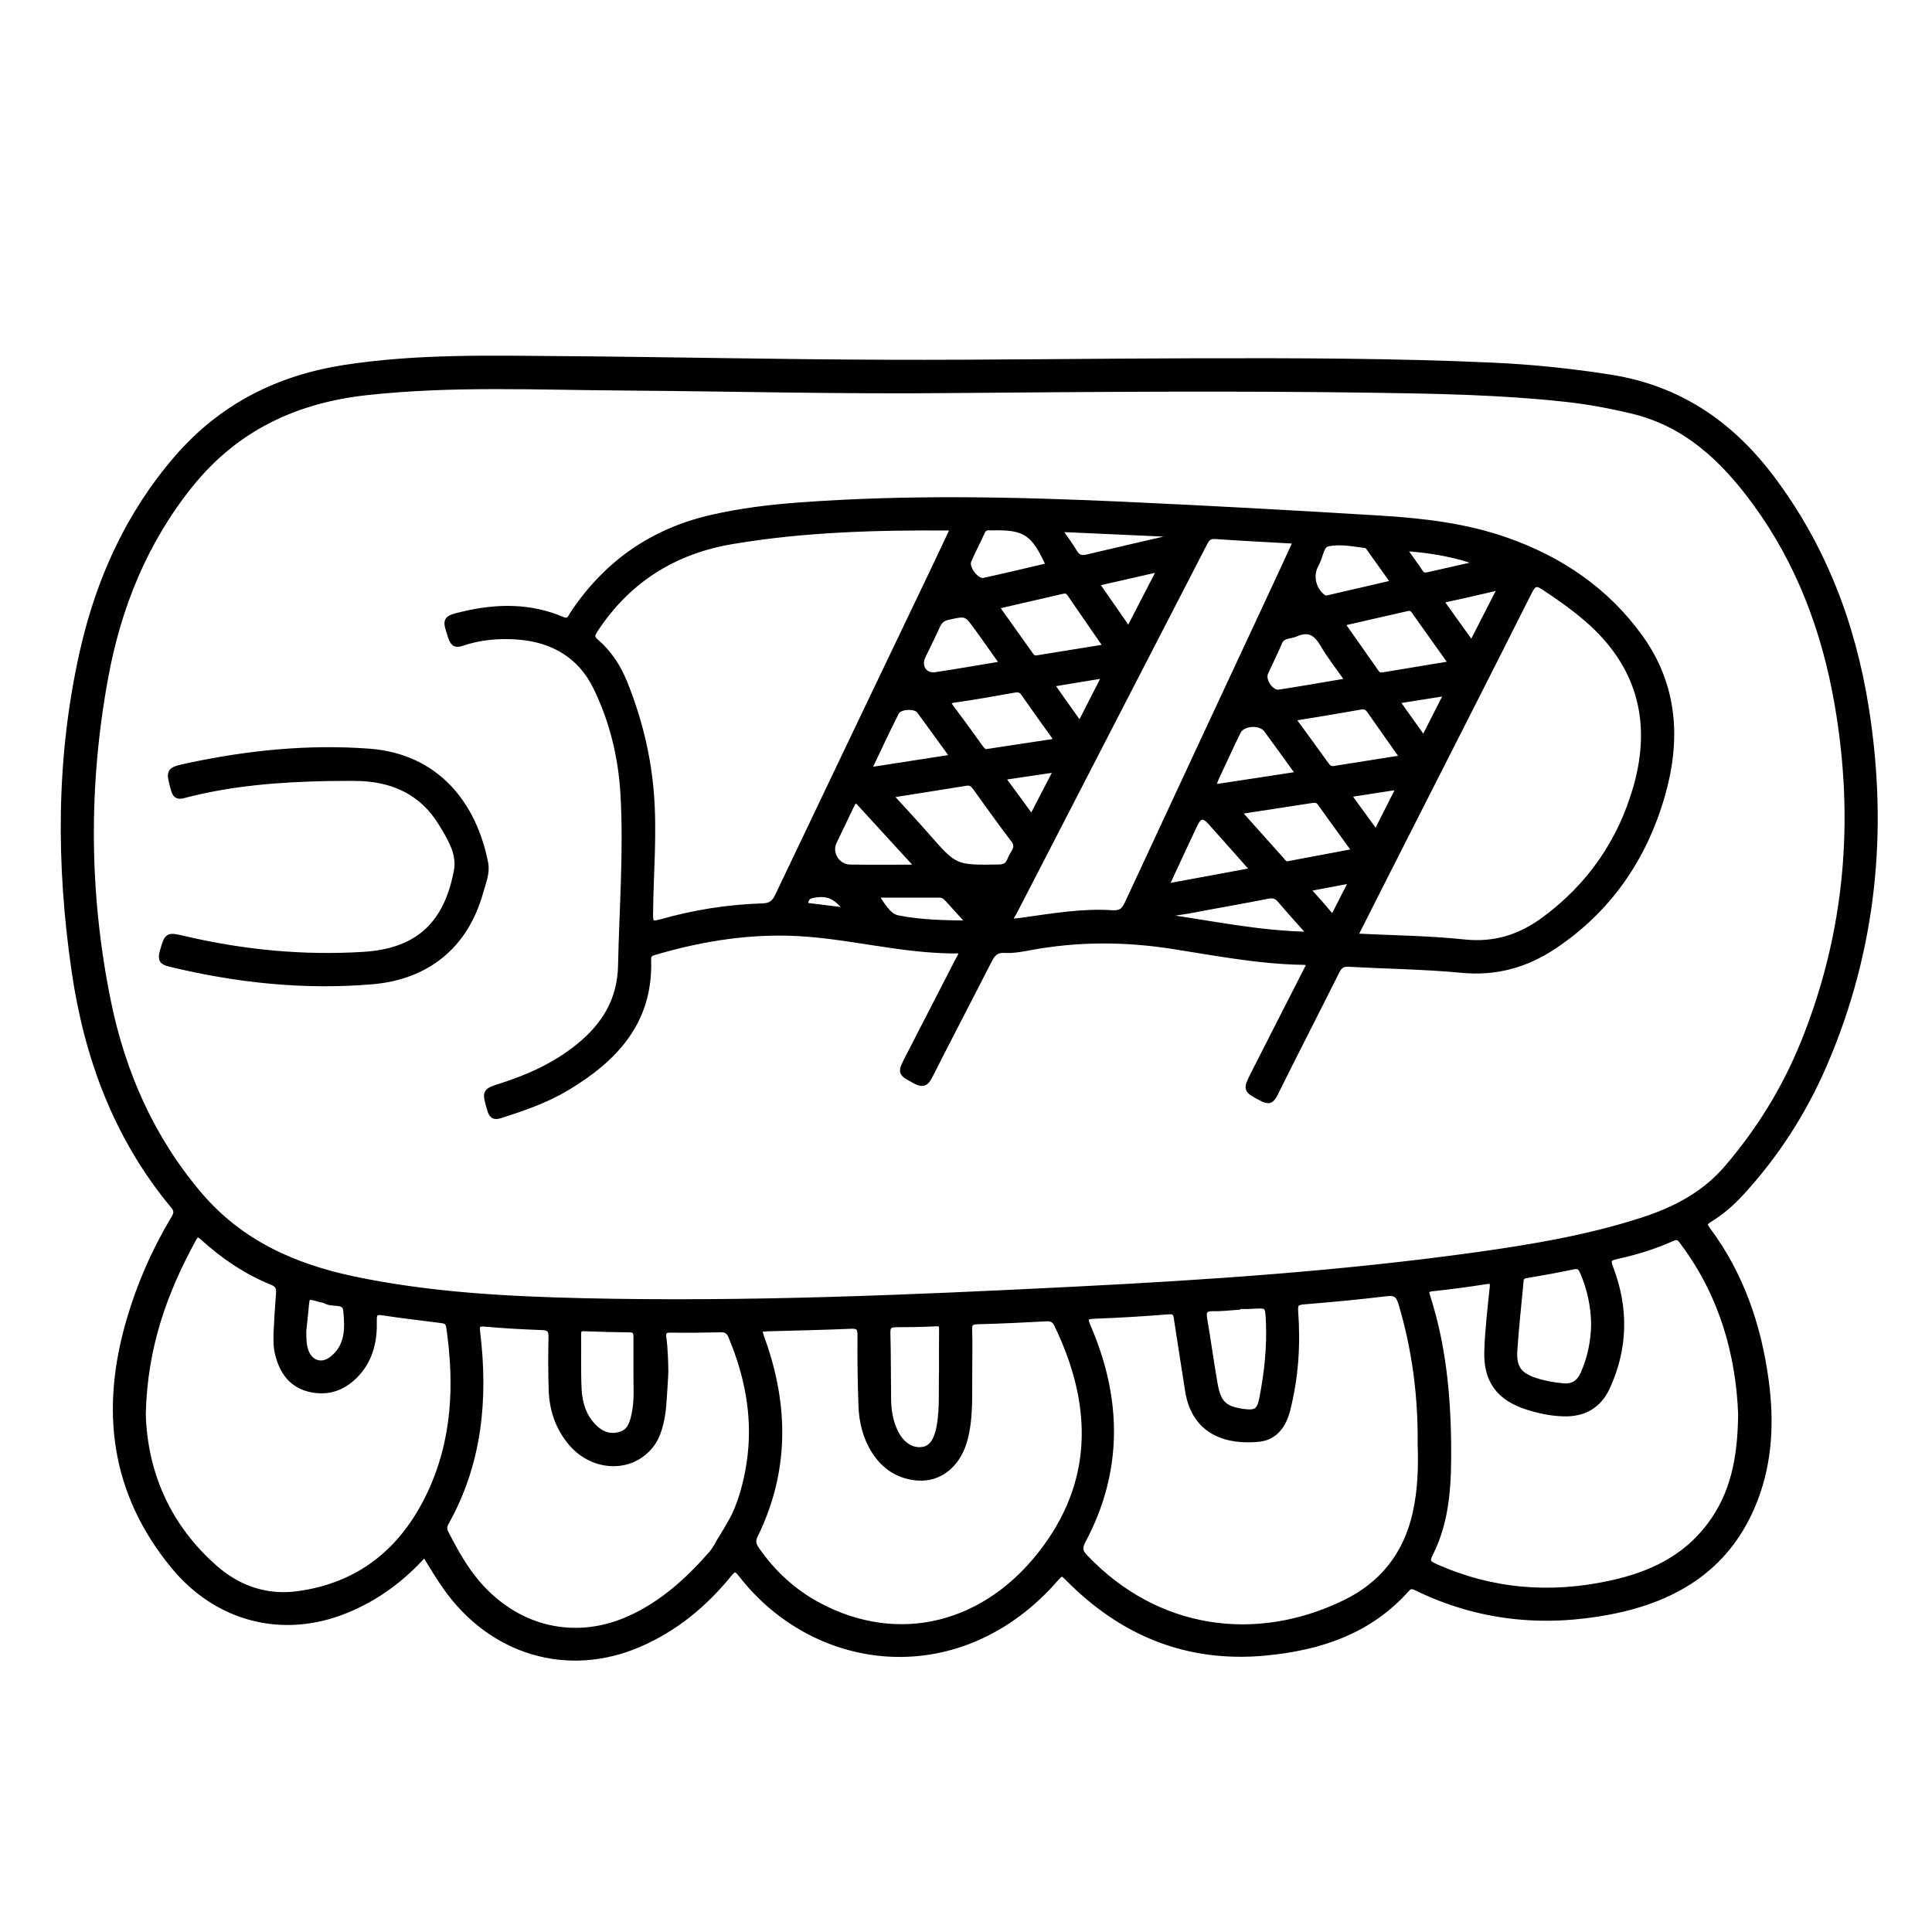 <?xml version="1.0" encoding="utf-8"?>
<!-- Generator: Adobe Illustrator 23.0.0, SVG Export Plug-In . SVG Version: 6.00 Build 0)  -->
<svg version="1.0" xmlns="http://www.w3.org/2000/svg" xmlns:xlink="http://www.w3.org/1999/xlink" x="0px" y="0px"
	 viewBox="0 0 3000 3000" style="enable-background:new 0 0 3000 3000;" xml:space="preserve">
<style type="text/css">
	.st0{fill:none;stroke:#2B1818;stroke-miterlimit:10;}
	.st1{stroke:#000000;stroke-width:10;stroke-miterlimit:10;}
</style>
<g id="Layer_1">
</g>
<g id="Layer_2">
	<path class="st0" d="M1099.2,1496.4"/>
	<g>
		<path class="st1" d="M659.3,2411.9c-34.8,39.2-75.2,69.1-123.1,88.4c-98,39.5-199.3,12.8-266.5-69.3
			c-93.8-114.3-108.8-242.5-68.3-380.8c16.2-55.5,39.2-108,68.9-157.6c4.5-7.5,5.9-12.7-0.6-20.6
			c-88.2-105.9-134.1-230.4-153.6-364.7c-24-165.2-24.3-330.7,12.6-494.5c25.1-111.6,70.9-213.4,146.5-301
			c69.4-80.3,157.3-124.4,260.8-140.3c112.7-17.3,226.2-14.4,339.6-13.5c166.5,1.3,332.9,5.1,499.4,5.6c162.5,0.6,325-2,487.5-2.3
			c151.8-0.3,303.6-0.1,455.3,6.8c61.4,2.8,122.5,9.1,183.3,18.7c104.5,16.6,184.5,70.6,247.7,153.7
			c81.1,106.8,127.3,227.8,148.1,358.9c30.2,190.4,11.9,375.5-64.9,553.5c-31.8,73.6-74.6,140.2-129,199.3
			c-14.6,15.9-30.8,30-49.2,41.1c-8.4,5.1-8.5,8.7-2.8,16.4c51.8,69.5,78.9,148.8,90.4,233.8c8.5,62.4,6,124.5-16.5,183.6
			c-39.3,103.3-120,154.7-225.2,174.9c-104.2,20-204.2,9.6-299.9-37c-6.1-3-10.3-4-15.9,2.2c-58.3,65.5-135.1,90.7-219.3,98.6
			c-121,11.4-222.2-30.5-306.4-116.2c-7.4-7.5-10.2-9.2-18.4,0.3c-147.9,170.8-371.9,144.9-488.5-5.6c-9-11.6-12.7-8.9-20.4,0.5
			c-38,46.6-83.5,84-139,107.9c-110.6,47.6-228.8,12.2-299.7-89.2C680.7,2447.3,670.6,2429.8,659.3,2411.9z M1479.7,605.3
			c-171,1.9-342-2.7-512.9-3.9c-132.6-0.9-265.1-7.3-397.4,7.2C459.1,620.7,366.3,664,295.4,751.9c-71.2,88.4-112.2,189.9-132.4,300
			c-30.8,167.6-29.8,335.7,4.1,502.7c22.7,111.4,67.4,213.3,142.1,301.1c63.6,74.7,146.9,111.7,240,131.3
			c117,24.5,235.8,31,354.9,33.8c255.2,6,510-5.1,764.7-17.9c207.9-10.4,415.5-24.6,621.8-53.2c87.7-12.2,174.9-26.8,259.5-54.1
			c50.6-16.4,96.4-40,132-81.5c50.4-58.8,90.4-123.7,119.3-195.4c68.8-170.4,83.5-346.5,52.1-526.6
			c-19.8-113.5-59.5-219.7-128.4-313.3c-48.8-66.3-106.3-121.2-189.9-141.3c-34.6-8.3-69.4-14.8-104.8-18.6
			c-100-10.9-200.4-12.7-300.8-14.1C1913.1,601.7,1696.4,603.5,1479.7,605.3z M2206.3,2242.2c0.8-74.4-8.6-147.3-30-218.8
			c-4.1-13.7-9.8-17.3-23.6-15.6c-42.6,5.1-85.3,9.2-128,12.6c-11.7,0.9-14.8,3.8-13.9,15.9c3.8,51.5,0.5,102.6-12.3,152.8
			c-5.8,22.9-18.7,41.9-43.2,44.6c-47.3,5.1-99.5-8.4-110-73.8c-5.8-36.1-11.2-72.4-16.9-108.5c-1.3-8-0.5-16.7-14.1-15.5
			c-38.2,3.1-76.6,5.4-114.9,6.8c-16.1,0.6-16,4.9-10.2,18.4c47.7,111.3,49.8,222.1-8.1,330.9c-6.2,11.7-5,17.8,3.8,26.9
			c111.4,116.7,265.6,137.4,403.4,70.6c58.9-28.5,95.8-75.4,110.2-139.5C2206.5,2314.3,2207.6,2278.3,2206.3,2242.2z M221.4,2195.5
			c2.3,89,36.9,174.4,112.9,240.5c36,31.3,79.4,46.1,127,39.9c97.6-12.7,165.1-68.1,206.5-155.4c39.3-82.8,43.1-170.5,30.1-259.9
			c-1.5-10.6-8.3-10.5-15.4-11.5c-29.1-3.8-58.2-7-87.2-11.5c-11.7-1.8-15.6,0.3-15.2,13.1c0.9,30-5.2,58.6-26.2,81.6
			c-19.7,21.7-44.3,31-73.3,24c-27.6-6.8-41.6-26.9-48.4-53.4c-2.8-11.1-2.8-22.4-2.4-33.6c0.9-20.3,2.2-40.5,3.8-60.8
			c0.7-8.7-1.2-14.2-10.5-18c-40.1-16.2-75.6-40.2-107.5-69.2c-7.3-6.6-10.7-7.1-15.7,2.1C255.1,2005.2,223.8,2090.6,221.4,2195.5z
			 M2704,2196.1c-3.6-93.2-29.2-185.1-89.2-265.9c-4.7-6.3-7.8-12.7-18.6-7.8c-27.7,12.6-57,21.4-86.7,27.9
			c-13.3,2.9-13.7,7.4-9.2,19.2c23.6,61.9,22.6,123.6-5.1,184.1c-13.1,28.7-36.4,41.8-67.9,40.7c-18.8-0.6-36.9-4.4-54.7-10
			c-43.9-13.8-64.4-40.6-62.8-86.4c1.1-32.6,4.9-65.2,8.3-97.7c1.1-10-0.2-12.8-11.1-11.1c-27.3,4.4-54.7,7.9-82.2,10.9
			c-8.8,1-12.2,3.1-9.2,12.4c24.1,74.3,31.8,150.9,32.7,228.5c0.6,58.9-0.8,117.8-28.2,171.8c-6.6,12.9-1.8,15.8,8.1,20.3
			c88,39.4,178.9,46.7,272.8,26.3c61.3-13.3,115.3-38.3,154.1-89.8C2692.8,2319.9,2703.2,2262.4,2704,2196.1z M1504.7,2131.1
			c-0.5,35.4,2,71.2-7.8,105.8c-10.5,37.3-38.7,59.7-71.9,57.1c-28.8-2.3-50.9-16.4-66.5-40.7c-13.8-21.5-19.6-45.5-20.5-70.5
			c-1.3-36.6-1.8-73.3-1.5-110c0.1-12.1-3.9-15-15.5-14.5c-41.1,1.8-82.3,2.7-123.4,3.8c-21.1,0.6-21,0.3-14.1,19.6
			c36.4,102.2,36.9,203.1-11.5,302c-4.5,9.1-2.9,15.3,2.5,23c24.9,35.8,56.1,64.8,94.3,85.6c125.3,68.2,265.4,34.9,356.3-90.2
			c79.4-109.3,73.9-227.4,16.5-345.8c-3.8-7.8-9-10-17.4-9.5c-35.5,1.9-71,3.6-106.5,4.5c-10.3,0.3-13.5,3.3-13.1,13.7
			C1505.2,2087.1,1504.7,2109.1,1504.7,2131.1z M1032.8,2129.3c0,3.1-0.5,11.3-1.5,27.7c-0.5,7.8-1.4,21.5-2,28.1
			c-1.1,11.5-4.8,37.8-16,54.4c-29.6,43.8-93,42.8-128.5-2.2c-18.1-22.9-26.8-49.5-27.8-78.4c-0.9-27.6-0.9-55.3-0.3-82.9
			c0.2-11.8-4-15.3-15.5-15.7c-29.3-1-58.6-2.7-87.8-5.3c-12.9-1.1-14.1,2.6-12.7,14.6c12.4,103,3,202.6-48.9,294.9
			c-3.7,6.6-2.4,11.9,0.3,17.2c11.1,21.5,22.7,42.7,37,62.3c61.2,83.4,157.8,110.8,248.3,70.2c51-22.9,91.4-59.5,127.6-100.9
			c6.4-7.3,11.9-18.4,11.9-18.4c11.6-18.5,19.7-33.1,21-35.4c9.3-16.9,22.6-52.7,28-99.7c7.1-61.9-4.3-123.7-30.2-185.4
			c-3.4-8.1-8.1-10.8-16.6-10.6c-25.9,0.6-51.9,0.9-77.8,0.5c-4.9-0.1-7.9,0.7-9.7,2.7c-2.9,3.2-2.2,8.2-1.9,10.2
			C1029.8,2077,1032.4,2094.9,1032.8,2129.3z M2475.7,2056.1c-0.5-29-6.4-55.7-17.5-81.4c-3-7-6.4-10.5-15.2-8.6
			c-24.2,5.2-48.6,9.4-73,13.6c-6,1-8.7,3.4-9.2,9.6c-3.2,35.9-7.4,71.7-9.7,107.6c-1.8,27.2,7.4,39.4,33.1,47.7
			c13.9,4.5,28.3,7.1,42.9,8.4c15.7,1.4,25.6-5.3,31.9-19.3C2470.2,2108.7,2475.3,2082.4,2475.7,2056.1z M1463.1,2128.4
			c0-21.4-0.2-42.8,0.1-64.3c0.1-6.9-1.5-10-9.5-9.6c-20.8,1-41.7,1.4-62.6,1.4c-9.9,0-13.8,3.2-13.5,13.8
			c0.9,34.4,0.7,68.8,1.1,103.2c0.2,17,2.9,33.7,10.1,49.3c9.7,21.4,26.5,32.4,44.5,29.5c14.2-2.3,22.7-15.5,26.5-39
			C1464.3,2184.8,1462.2,2156.5,1463.1,2128.4z M1921.1,2027.5c0,0.5,0,0.9,0,1.4c-12.4,0.8-24.8,2.5-37.1,2.1
			c-13-0.4-16.7,4.4-14.5,16.9c5.8,33.8,10.4,67.8,16.3,101.6c5.3,30.2,15.1,39.1,45.1,43.3c19.3,2.7,25.6-1.3,29.4-20.6
			c7.7-39.3,12.1-79,10.4-119.2c-1.2-27.3-1.2-27.2-27.6-25.6C1935.8,2027.9,1928.4,2027.5,1921.1,2027.5z M988.6,2127.7
			c0-17.5-0.1-34.9,0-52.4c0-7.4-2.5-11.4-10.8-11.4c-23.7-0.2-47.3-0.9-71-1.8c-7.7-0.3-9.5,3.2-9.4,10.1
			c0.3,28.2-0.6,56.4,0.7,84.5c1.1,22.3,7.4,43.4,24,59.8c11.6,11.5,25.4,16.6,41.6,11.6c15.3-4.7,18.9-17.9,21.9-31.4
			C990.6,2174,988.3,2150.7,988.6,2127.7z M470.6,2066.7c0.2,10.2-0.1,20.3,3.1,30.2c6.2,19.6,24.7,26.9,41.3,14.6
			c26.4-19.6,25.9-49.1,22.9-77.1c-1.8-16.8-21.6-8.7-31.9-15c-2.3-1.4-5.4-1.6-8.1-2.3c-22.1-6.3-22-6.3-23.8,15.9
			C473.1,2044.3,471.7,2055.5,470.6,2066.7z"/>
		<path class="st1" d="M1493.5,1475.4c-91.7,2.2-180.5-25.7-271.8-27.5c-70.7-1.4-139.9,10.5-207.7,30.7c-7.3,2.2-8.1,6.8-7.9,12.8
			c2.9,95.2-52.3,153.2-127.5,197.9c-31.7,18.9-66.4,30.7-101.4,42c-10.6,3.4-13.4,0.1-16.1-9.5c-7.6-26.7-8.1-26.7,18.1-35
			c43.3-13.9,84-32.5,119.7-61.4c40.1-32.4,64.7-72.3,65.8-125.7c1.8-89.1,8.9-178.2,3.7-267.3c-3.4-57.9-17.1-114-42.6-166
			c-24.1-48.9-66.5-73.8-120.5-78.2c-30-2.4-59.8,0.2-88.4,9.9c-10.3,3.5-13-0.2-16-8.8c-9.5-28.2-9.8-28.2,19.4-35
			c51.6-12.1,102.8-12.8,152.4,8.3c11.8,5,13.6-3.5,17.6-9.4c51.8-77.8,123-127.6,214.1-148.6c44.6-10.3,90-15.9,135.6-19.3
			c167.5-12.5,335-8.9,502.5-1.3c133.6,6.1,267.1,13.4,400.5,21.6c66.5,4.1,132.6,11.7,195.9,34c84.1,29.5,155.4,78,207.6,150.7
			c54,75.3,58.7,159.5,33.5,245.9c-28.2,96.9-82.7,176.1-167.4,232.6c-43,28.7-89.7,41.9-142.6,36.8c-58.4-5.5-117.2-6.2-175.8-9.4
			c-10.1-0.6-14.8,3.3-19.2,12c-31.7,63.5-64.3,126.6-95.8,190.2c-5.5,11.1-9.8,11.7-19.9,6.3c-24.2-12.8-24.5-12.4-12-37.1
			c27.3-53.8,54.6-107.5,82.1-161.2c3.8-7.4,7.5-13-5.9-13.2c-68.5-1.1-135.5-14.2-202.9-24.7c-74.2-11.6-148.2-11.7-222.2,2.2
			c-12.7,2.4-25.8,4.7-38.6,4c-14.1-0.8-19.5,6.5-25,17.3c-30.4,59.7-61.6,119.1-91.8,178.9c-5.7,11.3-10.7,12.9-21.8,6.9
			c-22.5-12.3-22.8-11.7-10.9-34.8c25.8-50.1,51.6-100.2,77.3-150.3C1490.2,1487.6,1494.2,1483.2,1493.5,1475.4z M1480.8,820.3
			c-3.4-0.8-4.9-1.5-6.4-1.5c-112.9-0.8-225.5,2.2-337.1,21C1046.5,855,974.6,900,923.7,977.5c-5,7.7-6.8,12.4,1.5,19.5
			c20,17.2,34.2,39.1,44,63.4c21.8,54.1,35.9,110.1,40.9,168.4c5.5,63.2-0.4,126.2-1,189.4c-0.1,13.2,0.3,19.1,16.8,14.4
			c51.6-14.7,104.5-23.2,158.2-24.8c12.5-0.4,18.8-5,24.1-16.1c79.8-167.7,160-335.1,240.1-502.6
			C1459.2,866.4,1469.8,843.6,1480.8,820.3z M2102.6,1454.5c58.7,2.9,115.3,3.4,171.2,9.3c47,4.9,86.9-7.8,123.6-34.7
			c71.7-52.6,119.9-122.3,144-207.4c28.9-102.3,4.8-190.6-76.9-261.1c-21-18.1-43.5-33.9-66.6-49.2c-13-8.6-17.5-5.3-24,7.5
			c-64.5,128.3-129.7,256.2-194.7,384.3C2153.9,1352.8,2128.9,1402.5,2102.6,1454.5z M2013.5,839.4c-44-2.5-85.5-4.6-127-7.4
			c-10.1-0.7-13.5,4.8-17.3,12.3c-98.2,190.5-196.6,381-294.8,571.5c-2.4,4.7-7.1,8.8-4.9,16.1c5.5-0.6,11.1-1.1,16.6-1.8
			c46.9-6.5,93.6-14.8,141.2-11.7c12.7,0.8,18.5-3.4,23.8-14.8c75.2-162.2,151-324.2,226.5-486.3
			C1989.5,892,2001,866.6,2013.5,839.4z M1380.5,1234.2c20.7,22.7,39.2,42.4,57,62.7c45.3,51.8,45.1,51.5,113.9,50.5
			c11-0.2,15.2-5.2,18.3-13.5c3.6-9.7,14.6-17.5,4.7-30.4c-20.3-26.3-39.4-53.6-58.9-80.5c-3.8-5.3-7.7-9.1-15.2-7.9
			C1461.6,1221.4,1422.8,1227.5,1380.5,1234.2z M1545.5,941.2c19.1,26.8,37,51.9,54.9,77.1c2.5,3.6,5.6,5,10.1,4.3
			c35.4-5.8,70.8-11.5,108.7-17.6c-20.3-29.4-39.2-56.6-57.9-83.9c-3.1-4.5-7.1-5-11.8-3.9C1615.6,925,1581.7,932.9,1545.5,941.2z
			 M1921.4,1259.7c24.3,27.3,46,51.6,67.8,75.8c2.9,3.2,5.4,7.8,10.8,6.8c34.4-6.4,68.7-12.9,105.3-19.8
			c-19.5-26.9-37.3-51.3-54.9-75.9c-3.5-4.9-7.8-5.6-13.2-4.7C1999.6,1247.7,1962.1,1253.5,1921.4,1259.7z M2082.3,967.4
			c19.1,27.1,36.9,52.2,54.5,77.5c3.2,4.6,7.5,4.7,12,3.9c34.7-5.7,69.4-11.5,106.4-17.6c-20.7-29.1-40-56-59.1-83.1
			c-3.1-4.5-7.1-5.1-11.8-4C2151.1,951.7,2117.8,959.3,2082.3,967.4z M1533.3,1168c34.5-5.2,67.2-10.2,100-15.2
			c9.4-1.4,7.1-6,3.2-11.3c-15.4-21.5-30.9-42.9-45.9-64.6c-4.1-5.9-8.1-7.7-15.4-6.4c-30.9,5.6-62,11-93.1,15.5
			c-11.4,1.6-12,4.7-5.6,13.2c15.2,20.2,30,40.7,44.8,61.3C1524.9,1165.4,1528.3,1169.4,1533.3,1168z M2179.6,1177.3
			c-18.8-26.7-35.8-50.4-52.4-74.4c-3.7-5.3-7.9-7.2-14.2-6.1c-32.1,5.6-64.2,11.2-96.5,16.2c-8.5,1.3-9.6,3.7-4.7,10.3
			c16,21.8,31.9,43.6,47.6,65.5c3.4,4.7,7.3,6.4,12.9,5.5C2107.2,1188.8,2142.1,1183.2,2179.6,1177.3z M2094.6,1057.8
			c-14.4-20.6-28.7-38.6-40.2-58.2c-10.7-18.3-22.9-24.8-43.1-15.8c-8.7,3.9-20.1,1.3-25.2,13.3c-6.7,16.1-14.8,31.5-21.8,47.5
			c-5.4,12.2,9,33.2,22,31.2C2021.7,1070.4,2056.9,1064.1,2094.6,1057.8z M1556.7,1031.7c-1.3-3.4-1.5-4.6-2.1-5.5
			c-12-17-23.9-34-36.1-50.8c-17.8-24.6-17.8-24.2-46.7-17.8c-8.7,1.9-13.5,6.3-17,14.1c-7.1,15.9-15.1,31.3-22.5,47.1
			c-7.8,16.6,2.8,32.5,20.6,29.9C1487.3,1043.6,1521.6,1037.5,1556.7,1031.7z M1427.7,1347.6c-33.1-36.2-62.7-68.4-92.2-100.7
			c-7.9-8.6-11.1-2.7-14.3,4.1c-8.9,18.7-17.9,37.5-26.9,56.2c-8.4,17.6,5.1,39.9,25.4,40.3C1354,1348,1388.2,1347.6,1427.7,1347.6z
			 M2165.4,905.4c-14-19.6-26.9-37.8-39.9-56c-0.9-1.3-2.4-3-3.7-3.2c-20.1-2.4-40.7-7-60.3-2.6c-11,2.5-11.6,19.1-17,29.2
			c-1,2-2,4-2.9,6c-8.1,16.8-2.5,38.3,12.7,49.2c2.6,1.8,5,2,7.9,1.3C2095.9,921.6,2129.6,913.7,2165.4,905.4z M1892.3,1222
			c41.2-6.3,78.9-11.9,116.6-17.8c11.1-1.8,4.8-7.4,1.7-11.6c-14.4-20.1-28.9-40.1-43.5-60c-9.6-13-38.1-11.4-45.3,3.2
			c-11.9,24.1-22.9,48.8-34.4,73.1C1883.2,1218,1884.4,1223,1892.3,1222z M1629.6,878.8c-23.5-52.6-37.3-61.7-90.5-60.2
			c-0.6,0-1.1,0.1-1.7,0c-6.4-0.9-10.4,1.5-13.2,7.6c-6.7,14.9-14.4,29.3-20.8,44.3c-5,11.5,12.6,34.4,24.4,31.8
			C1561.7,894.9,1595.6,886.8,1629.6,878.8z M2036.6,1451.9c-17.9-20.2-33.4-37.1-48.2-54.6c-5.8-6.9-11.4-8.4-20.4-6.6
			c-40.8,8.1-81.8,15-122.7,22.9c-13.7,2.6-28.2,2.7-42.5,10C1880.3,1434.2,1955.2,1451,2036.6,1451.9z M1947.6,1352
			c-23.6-26.6-45.4-51.4-67.4-75.8c-11.2-12.4-18.5-11.1-25.9,4.5c-13.2,27.9-26.2,55.9-39.1,83.8c-1.7,3.7-5,7.4-2.3,12.4
			C1856.7,1368.9,1900.2,1360.8,1947.6,1352z M1347.2,1197c46.1-7.2,88.9-13.8,133.9-20.8c-18.8-26-35.8-49.7-53.1-73.1
			c-6.3-8.5-31.7-7.4-36.7,2.4C1376.4,1134.8,1362.7,1164.6,1347.2,1197z M1358.2,1388.8c10.8,15.7,19.8,34.2,35.5,37.4
			c35.9,7.3,72.8,7.8,113.5,8.3c-13.7-15.1-24.6-27-35.4-39c-3.5-3.9-7.4-6.7-13-6.7C1425.3,1388.9,1391.7,1388.8,1358.2,1388.8z
			 M1642.8,820.8c10.3,15,18.4,25.7,25.2,37.2c5.3,8.9,11.7,10.1,21,7.8c43.2-10.3,86.5-20.2,129.7-30.2c3.4-0.8,8.4,0.3,7.6-6.5
			C1766.7,826.4,1707.1,823.7,1642.8,820.8z M1802.9,882.2c-33,7.5-62.9,14.5-93,21.2c-6.4,1.4-7.4,4.1-3.8,9.2
			c15.2,21.8,30.3,43.7,46.5,66.9C1769.7,946.4,1785.6,915.7,1802.9,882.2z M2285.3,1001.3c15.7-30.7,30.3-59.3,46.5-90.9
			c-31.1,7.1-58.3,13.7-85.7,19.4c-8.9,1.9-8.3,5.3-4,11.2C2255.9,960.2,2269.6,979.4,2285.3,1001.3z M1676.9,1126.5
			c14-27.3,26.3-51.5,40.3-78.9c-30.3,5-57.1,9.4-86.1,14.2C1646.8,1084,1660.9,1103.9,1676.9,1126.5z M1602.1,1271
			c13.9-26.8,26.2-50.6,40.1-77.3c-28.6,4.2-53.4,7.9-78.3,11.6c-6.8,1-6.7,4.4-3.2,9.2C1574,1232.5,1587.1,1250.5,1602.1,1271z
			 M2300.2,874.8c-39.1-15-79-21.5-122.5-24.4c10.4,14.6,19.3,26.7,27.7,39.2c3.7,5.5,8.5,4.7,13.4,3.6
			C2245.9,887.1,2273,880.9,2300.2,874.8z M2136.8,1294.8c12.6-25.1,24.3-48.1,37.5-74.2c-28.9,4.5-54.3,8.5-82.1,12.8
			C2107.5,1254.5,2121.2,1273.4,2136.8,1294.8z M2248.2,1075.1c-26.5,4.2-49.2,7.9-71.9,11.4c-6.9,1-7.2,4-3.6,8.9
			c12.3,17.2,24.5,34.3,38.1,53.4C2223.4,1124,2234.8,1101.6,2248.2,1075.1z M2100.7,1366c-25.7,4.8-47.8,9-72.3,13.6
			c12.7,14.4,23.8,26.3,34,38.8c6.3,7.6,9.2,4.9,12.7-2.1C2082.8,1400.8,2090.8,1385.4,2100.7,1366z M1317.4,1414.9
			c-19.3-25-32.6-30.4-57.1-25.1c-9.2,2-9.9,9.1-11.5,16.6C1271.2,1409.1,1293.2,1411.9,1317.4,1414.9z"/>
		<path class="st1" d="M510.6,1207.8c-76.2,1.3-152,7.2-226.1,26.7c-7.9,2.1-11.8,0.4-14.2-8.7c-7.9-29.2-8.5-29.4,21.9-35.9
			c92.5-19.8,186-29.4,280.6-22.4c104.6,7.7,162.4,81.3,180.3,173c2.9,15.1-3.7,30-7.7,44.6c-23,82.7-82.3,131.1-167.8,138.3
			c-106.2,9-210.5-2.3-313.8-27.3c-11.4-2.8-14.2-6.3-10.8-18.1c7.5-25.6,6.7-25.7,33.3-19.5c91.7,21.4,184.4,30.4,278.7,24.5
			c87.4-5.5,129.9-50.5,144.9-131.3c4.9-26.6-10.5-51.3-24.4-74c-28.3-46.2-71.3-67.3-124.2-69.8
			C544.5,1207.2,527.5,1207.8,510.6,1207.8z"/>
	</g>
</g>
</svg>
